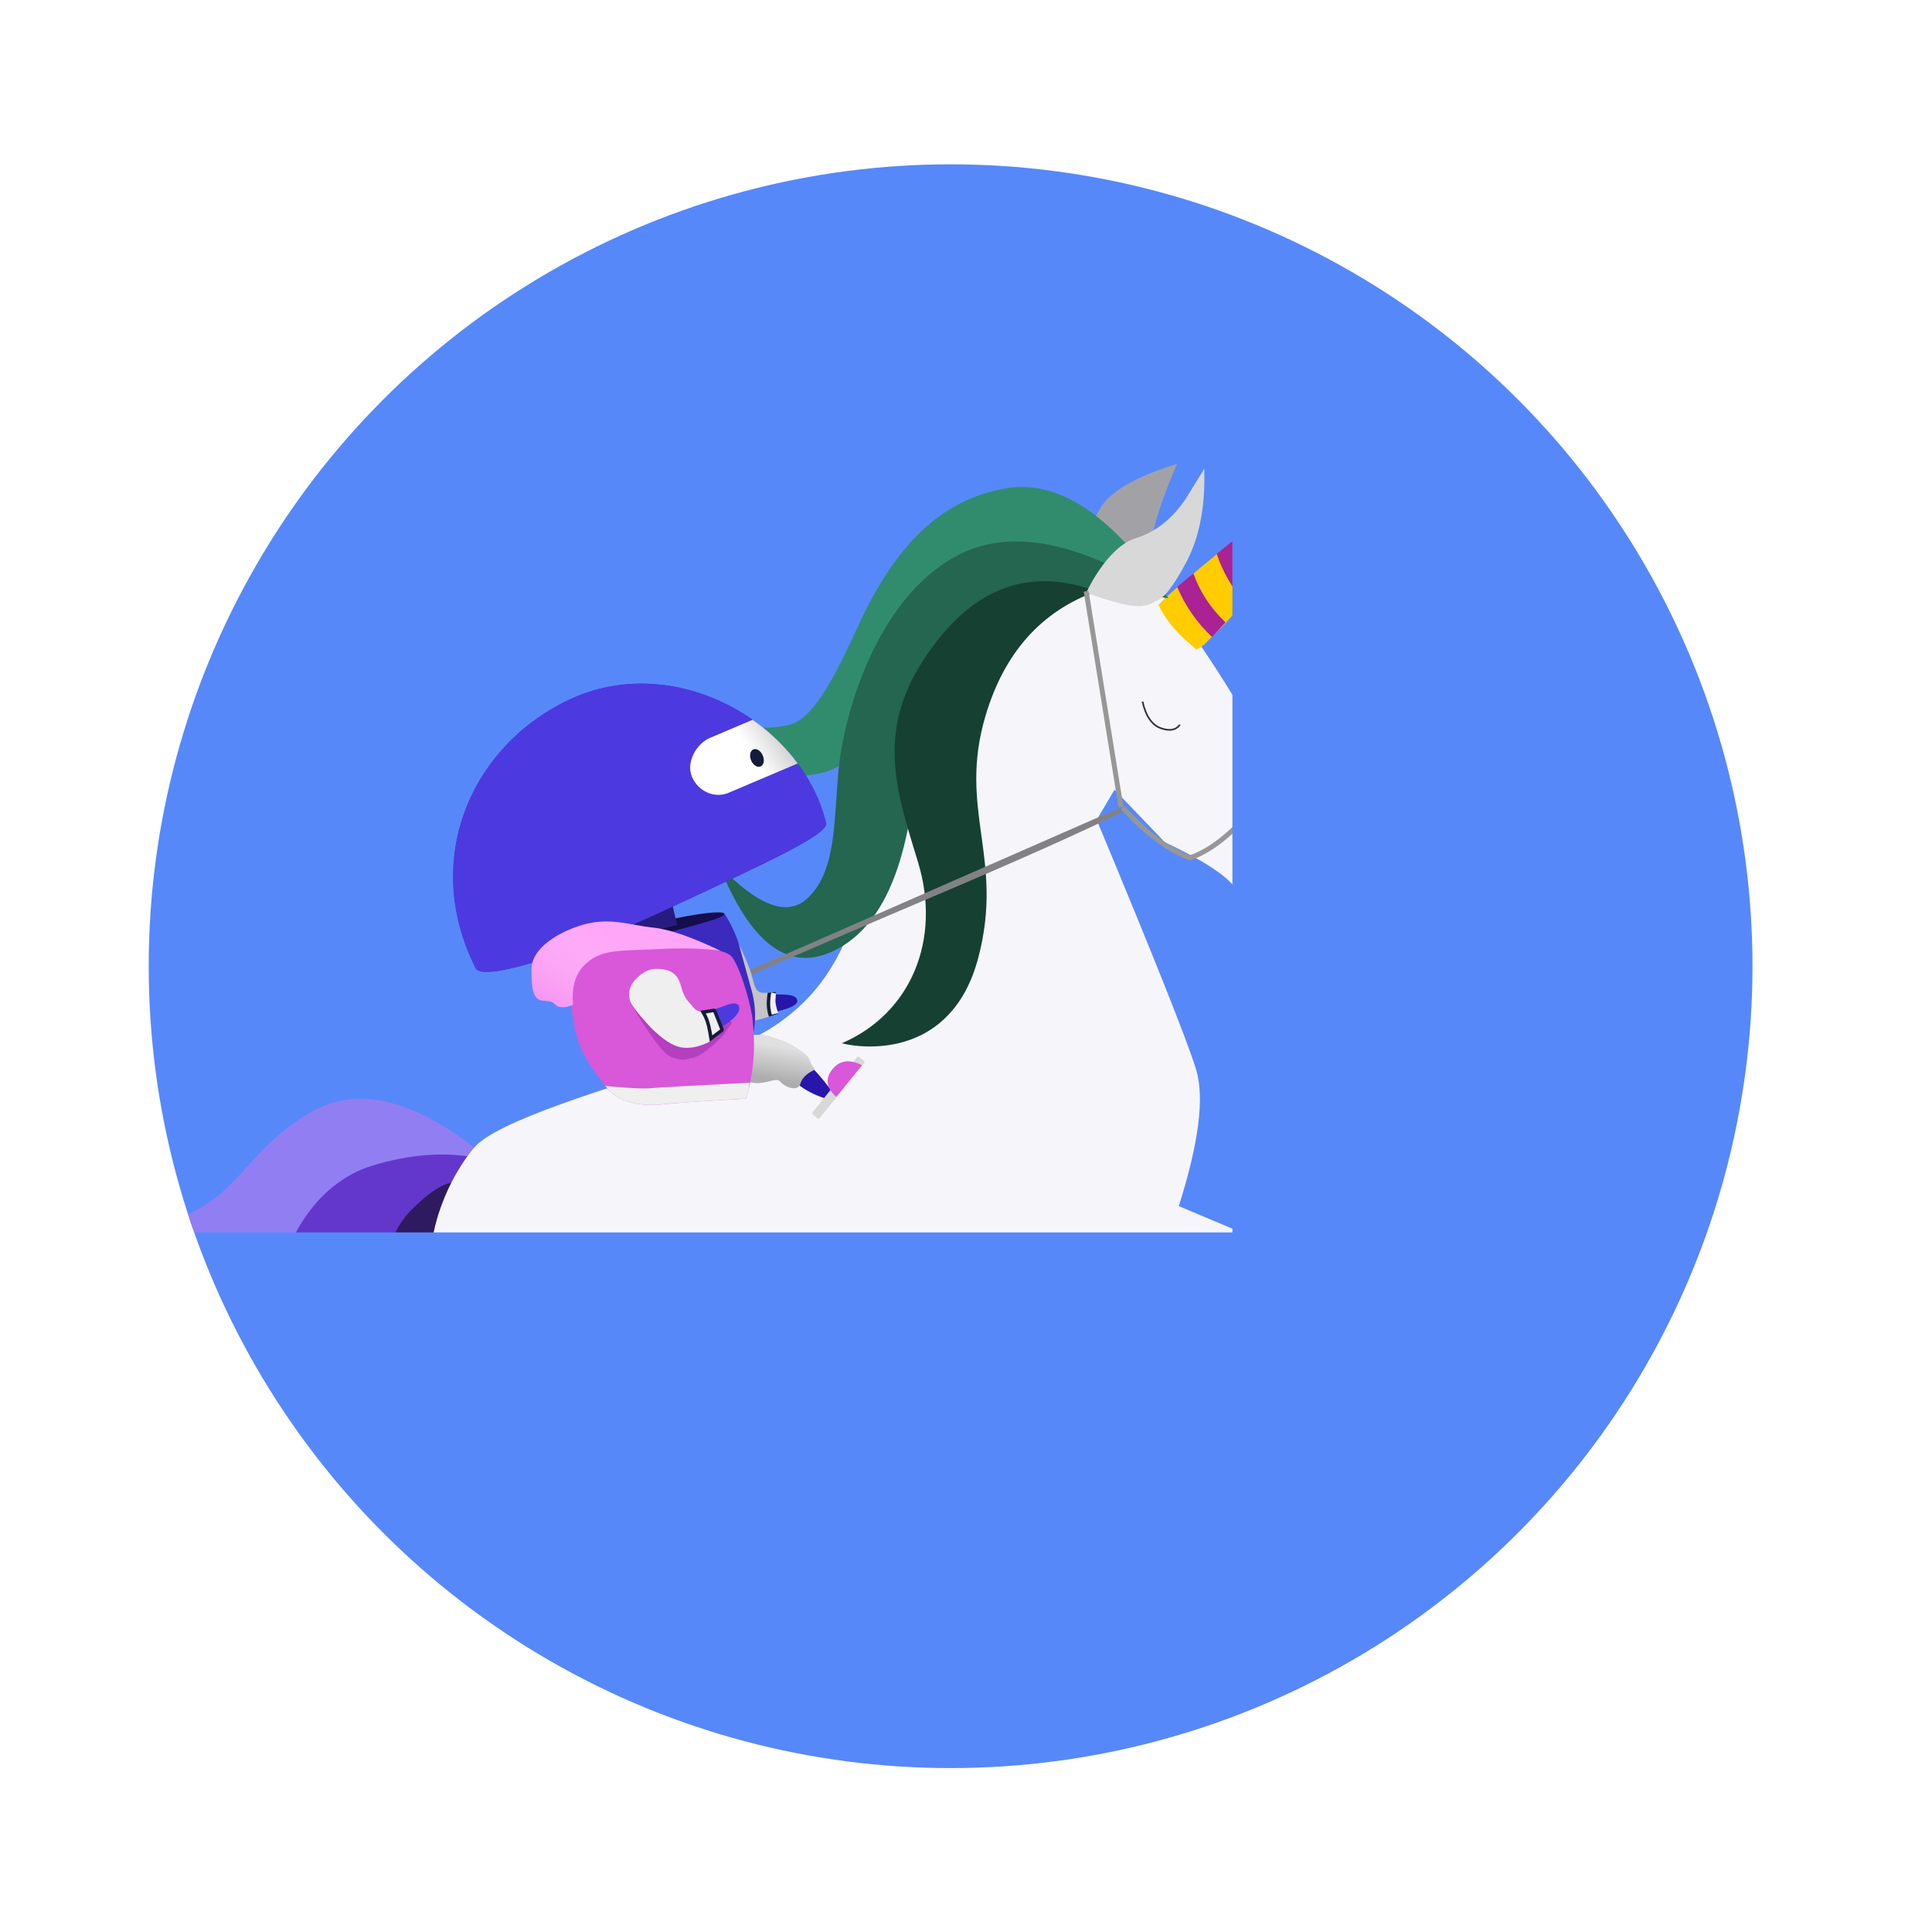 <?xml version="1.0" encoding="UTF-8"?>
<svg width="4703px" height="4703px" viewBox="0 0 4703 4703" version="1.1" xmlns="http://www.w3.org/2000/svg" xmlns:xlink="http://www.w3.org/1999/xlink">
    <!-- Generator: Sketch 56.3 (81716) - https://sketch.com -->
    <title>Artboard Copy 7</title>
    <desc>Created with Sketch.</desc>
    <defs>
        <circle id="path-1" cx="2314" cy="2352" r="1952"></circle>
        <path d="M121.364,47.816 C143.023,68.941 152.39,90.526 165.737,94.828 C168.244,95.637 171.133,95.821 174.404,95.382 C179.96,94.637 190.772,89.468 206.84,79.877 C209.172,85.546 211.405,91.641 213.54,98.162 C215.675,104.682 222.116,113.959 232.863,125.994 C203.122,154.01 182.238,169.253 170.21,171.724 C152.167,175.429 127.043,174.51 109.262,162.799 C91.481,151.087 23.327,105.478 10.497,85.427 C-2.333,65.376 -2.737,48.334 12.647,23.639 C28.031,-1.055 60.934,-3.395 74.155,5.429 C87.375,14.253 99.705,26.691 121.364,47.816 Z" id="path-3"></path>
        <linearGradient x1="90.713%" y1="43.056%" x2="7.806%" y2="47.587%" id="linearGradient-5">
            <stop stop-color="#5D47FF" offset="0%"></stop>
            <stop stop-color="#141E3B" stop-opacity="0" offset="100%"></stop>
        </linearGradient>
        <path d="M925.373,521.472 C920.795,549.32 752.795,553.967 483.086,563.244 C220.8,572.26 4.474,551.635 1.937,513.344 C-17.709,216.988 204.446,10.687 466.612,0.487 C749.847,-10.53 966.395,271.605 925.373,521.472 Z" id="path-6"></path>
        <linearGradient x1="27.97%" y1="50%" x2="72.022%" y2="48.187%" id="linearGradient-8">
            <stop stop-color="#FFFFFF" stop-opacity="0.5" offset="0%"></stop>
            <stop stop-color="#000000" stop-opacity="0.5" offset="100%"></stop>
            <stop stop-color="#000000" stop-opacity="0.5" offset="100%"></stop>
        </linearGradient>
        <path d="M487.788,141.504 L67.296,141.504 C30.613,141.389 0.901,110.029 0.793,71.31 C0.793,32.705 41.721,1.115 78.295,1.115 L473.409,1.115 C509.983,1.115 554.292,32.705 554.292,71.31 C554.183,110.029 524.472,141.389 487.788,141.504 Z" id="path-9"></path>
        <path d="M487.788,141.042 L67.296,141.042 C30.613,140.927 0.901,109.567 0.793,70.848 C0.793,32.243 41.721,0.653 78.295,0.653 L473.409,0.653 C509.983,0.653 554.292,32.243 554.292,70.848 C554.183,109.567 524.472,140.927 487.788,141.042 Z" id="path-10"></path>
        <linearGradient x1="71.754%" y1="32.964%" x2="47.035%" y2="70.858%" id="linearGradient-12">
            <stop stop-color="#FFFFFF" stop-opacity="0.5" offset="0%"></stop>
            <stop stop-color="#000000" stop-opacity="0.5" offset="100%"></stop>
        </linearGradient>
        <path d="M16.178,25.727 C28.975,15.252 41.372,7.546 53.367,2.61 C71.36,-4.794 106.579,6.351 123.69,18.942 C140.801,31.533 157.707,44.402 169.514,59.172 C181.321,73.943 196.301,90.655 196.301,104.235 C196.301,113.288 197.811,122.236 200.832,131.079 C179.091,133.162 164.152,140.18 156.014,152.13 C143.807,170.057 117.058,146.899 111.354,131.079 C105.651,115.259 72.245,130.262 38.346,106.762 C4.448,83.262 12.962,91.063 3.648,71.233 C-2.562,58.012 1.615,42.844 16.178,25.727 Z" id="path-13"></path>
        <path d="M441.243,286.8 C432.782,330.296 387.889,408.707 370.509,430.048 C353.128,451.388 333.015,476.405 300.681,504.108 C279.125,522.577 254.601,539.842 227.109,555.902 C141.099,481.98 89.947,438.904 73.654,426.671 C49.215,408.323 -6.313,358.889 1.432,295.206 C9.178,231.523 14.573,194.46 43.311,146.632 C72.049,98.804 128.448,36.966 174.769,6.724 C221.09,-23.518 262.943,67.176 297.725,112.631 C332.506,158.085 449.705,243.305 441.243,286.8 Z" id="path-15"></path>
        <linearGradient x1="55.816%" y1="37.666%" x2="0%" y2="52.522%" id="linearGradient-17">
            <stop stop-color="#FFFFFF" stop-opacity="0" offset="0%"></stop>
            <stop stop-color="#D957D9" offset="100%"></stop>
        </linearGradient>
        <path d="M470.559,321.674 C429.839,254.941 394.394,209.452 364.223,185.207 C318.967,148.839 287.249,101.911 215.522,83.248 C143.794,64.585 83.267,73.034 60.997,107.138 C38.726,141.242 18.754,173.168 43.841,189.486 C68.927,205.804 56.212,212.602 68.374,223.321 C76.482,230.467 86.412,234.478 98.162,235.356 C118.947,195.537 146.566,173.299 181.02,168.642 C232.701,161.656 263.933,187.935 344.268,234.598 C397.824,265.707 439.921,294.732 470.559,321.674 Z" id="path-18"></path>
    </defs>
    <g id="Artboard-Copy-7" stroke="none" stroke-width="1" fill="none" fill-rule="evenodd">
        <mask id="mask-2" fill="white">
            <use xlink:href="#path-1"></use>
        </mask>
        <use id="Oval" fill="#5788FA" xlink:href="#path-1"></use>
        <g id="Group-3-Copy-2" mask="url(#mask-2)">
            <g transform="translate(1990, 2883) scale(-1, 1) translate(-1990, -2883) translate(-286, 895)">
                <g id="Group-2-Copy" transform="translate(2276.431, 1988.204) scale(-1, 1) rotate(-17) translate(-2276.431, -1988.204) translate(352.431, 498.204)">
                    <g id="Unicorn" transform="translate(0.065, 0.497)">
                        <path d="M1115.164,1205.116 C1008.599,1193.122 916.649,1238.216 839.314,1340.399 C723.311,1493.673 720.746,1751.598 679.707,1872.272 C638.668,1992.945 582.801,2039.962 523.527,2039.962 C484.011,2039.962 421.931,2039.962 337.289,2039.962 C538.996,2142.788 706.338,2127.209 839.314,1993.225 C1038.777,1792.249 912.394,1703.93 959.285,1545.227 C990.545,1439.425 1042.505,1326.055 1115.164,1205.116 Z" id="dark-tail" fill="#2F1A5F"></path>
                        <path d="M1151.809,1159.259 C1038.716,1000.796 922.14,934.282 802.082,959.716 C621.996,997.867 565.568,1112.476 403.977,1112.476 C296.25,1112.476 220.584,1093.934 176.98,1056.849 C289.37,1259.834 421.651,1337.622 573.823,1290.214 C802.082,1219.101 899.91,1159.259 999.201,1159.259 C1065.395,1159.259 1098.492,1179.206 1098.492,1219.101 L1151.809,1159.259 Z" id="far-tail" fill="#917EF2"></path>
                        <path d="M1151.809,1186.153 C1081.211,1148.09 997.438,1129.059 900.492,1129.059 C755.072,1129.059 629.651,1249.022 583.522,1370.236 C537.393,1491.45 451.107,1723.049 346.747,1723.049 C242.386,1723.049 175.698,1746.788 111.575,1687.122 C68.826,1647.344 31.634,1604.707 0,1559.211 C26.504,1777.241 116.918,1886.256 271.242,1886.256 C502.727,1886.256 674.878,1819.164 758.018,1629.817 C841.157,1440.47 855.164,1315.833 961.509,1259.53 C1032.405,1221.994 1078.066,1214.602 1098.492,1237.353 L1151.809,1186.153 Z" id="middle-tail" fill="#6437CC"></path>
                        <path d="M1858.654,1886.256 C1834.467,2132.987 1793.292,2270.567 1735.126,2298.996 C1647.879,2341.639 1474.819,2366.516 1474.819,2394.549 C1474.819,2422.582 1737.514,2664.417 1737.514,2664.417 C1737.514,2664.417 1715.968,2900.973 1691.352,2924.211 C1652.904,2905.487 1652.904,2905.487 1611.484,2835.773 C1628.325,2778.289 1691.352,2711.97 1691.352,2689.849 C1691.352,2667.729 1336.899,2406.312 1336.899,2352.654 C1336.899,2298.996 1450.76,2230.863 1450.76,2191.643 C1450.76,2152.422 1474.819,1999.524 1474.819,1979.318 C1474.819,1965.848 1602.764,1934.827 1858.654,1886.256 Z" id="back-leg_far" fill="#318C6E"></path>
                        <path d="M2364.048,1861.47 C2530.066,1999.532 2618.068,2081.353 2628.053,2106.935 C2643.032,2145.307 2543.726,2451.514 2522.741,2489.944 C2501.756,2528.374 2419.482,2602.322 2379.826,2689.849 C2400.78,2689.849 2448.418,2676.823 2522.741,2650.769 C2658.99,2316.823 2727.115,2127.526 2727.115,2082.878 C2727.115,2038.23 2679.406,1953.979 2583.989,1830.122 L2364.048,1861.47 Z" id="far-front-leg" fill="#318C6E"></path>
                        <path d="M1151.809,1159.259 C1081.429,1203.924 942.613,1336.57 942.613,1532.462 C942.613,1728.353 968.041,1795.866 1059.925,1928.969 C1121.181,2017.705 1159.212,2094.205 1174.017,2158.47 L1006.818,2317.75 L1174.017,2947.819 L1353.182,2978.683 C1348.728,2882.069 1325.782,2833.762 1284.345,2833.762 C1222.19,2833.762 1169.414,2739.958 1160.612,2650.449 C1151.809,2560.939 1129.602,2410.103 1151.809,2363.927 C1174.017,2317.75 1503.892,2208.973 1599.355,2068.971 C1662.998,1975.636 1750.286,1916.159 1861.222,1890.54 C2123.364,1911.533 2275.001,1908.171 2316.134,1880.456 C2377.832,1838.882 2557.598,1934.76 2682.458,2001.866 C2765.698,2046.603 2870.156,2087.818 2995.831,2125.512 C2917.824,2363.069 2857.07,2498.721 2813.57,2532.468 C2770.07,2566.214 2726.366,2605.541 2682.458,2650.449 C2746.697,2673.032 2797.126,2684.324 2833.745,2684.324 C2870.365,2684.324 2954.188,2481.88 3085.214,2076.993 L2749.983,1797.283 C2841.669,1664.383 2887.512,1562.438 2887.512,1491.45 C2887.512,1420.461 2869.59,1203.186 2833.745,839.624 L2896.63,782.204 L2976.503,940.307 C3066.209,1021.645 3111.062,1079.74 3111.062,1114.594 C3111.062,1166.875 3183.381,1198.09 3230.532,1198.09 C3277.683,1198.09 3318.461,1165.537 3318.461,1072.825 C3318.461,980.113 3202.816,349.876 3056.417,212.297 C2910.019,74.719 2690.373,159.496 2595.19,247.165 C2500.007,334.833 2317.877,722.704 2216.542,871.189 C2115.207,1019.673 1991.453,1114.594 1745.58,1114.594 C1499.707,1114.594 1222.19,1114.594 1151.809,1159.259 Z" id="body" fill="#F6F5FA"></path>
                        <path d="M3024.534,596.836 C3021.956,633.069 3029.774,658.01 3047.99,671.657 C3066.205,685.305 3081.921,687.243 3095.14,677.473" id="Path" stroke="#323233" stroke-width="4"></path>
                        <path d="M2915.045,229.211 C2976.368,192.053 3024.898,155.617 3060.635,119.902 C3095.101,85.458 3166.268,68.236 3274.136,68.236 C3215.997,136.629 3177.079,191.993 3157.381,234.33 C3137.683,276.666 3115.758,321.262 3091.605,368.118 L2915.045,229.211 Z" id="Path-38" fill="#A2A2A6"></path>
                        <g id="horn" transform="translate(3130.5, 102.649)">
                            <g id="Group-95" transform="translate(0, -0)" fill="#FFCC00">
                                <path d="M5.45696821e-12,281.161 C9.834,341.438 36.63,378.965 56.429,411.402 C74.759,408.993 80.906,404.723 100.032,393.469 C111.219,386.824 127.463,380.252 143.613,370.586 C160.849,360.348 718.181,16.456 715.616,4.046 C715.426,3.126 715.596,-0.333 708.628,1.484 C621.628,24.173 43.135,248.769 5.45696821e-12,281.161 Z" id="Fill-93"></path>
                            </g>
                            <path d="M513.627,142.394 C528.626,132.508 543.004,122.913 556.59,113.763 C553.42,93.565 552.227,73.125 552.981,52.724 C538.011,58.301 522.057,64.343 505.292,70.734 C505.664,94.843 508.423,118.827 513.627,142.394" id="Fill-96" fill="#AA2293"></path>
                            <path d="M600.769,86.03 C617.664,73.799 632.293,62.871 643.798,53.489 C642.646,43.883 641.979,34.208 641.788,24.542 C629.284,28.058 613.512,33.258 595.064,39.819 C595.959,55.301 597.883,70.714 600.769,86.03" id="Fill-98" fill="#AA2293"></path>
                            <path d="M411.372,206.443 C425.73,197.555 440.011,188.676 453.993,179.855 C447.22,151.721 444.466,122.599 445.944,93.716 C430.117,99.85 413.933,106.137 397.564,112.558 C397.845,144.244 402.512,175.939 411.372,206.443" id="Fill-100" fill="#AA2293"></path>
                            <path d="M306.722,270.493 C320.594,262.083 334.64,253.549 348.831,244.794 C338.159,210.091 333.683,173.44 335.945,137.27 C319.685,143.762 303.329,150.273 287.272,156.822 C287.379,195.294 294.059,233.987 306.722,270.493" id="Fill-102" fill="#AA2293"></path>
                            <path d="M201.348,334.543 C214.829,326.549 229.028,318.138 243.669,309.35 C227.221,269.555 219.287,226.243 220.672,183.386 C203.901,190.188 187.601,196.806 171.85,203.23 C173.137,248.277 183.231,293.168 201.348,334.543" id="Fill-104" fill="#AA2293"></path>
                            <path d="M102.044,393.469 C113.287,386.845 127.405,378.573 143.636,368.951 C119.766,327.348 105.815,279.836 103.613,232.063 C86.261,239.236 70.38,245.87 56.429,251.683 C61.319,301.336 77.005,350.208 102.044,393.469" id="Fill-106" fill="#AA2293"></path>
                        </g>
                        <path d="M3158.443,374.643 C3089.562,146.506 2991.25,23.031 2863.506,4.216 C2671.891,-24.006 2525.977,93.826 2408.471,227.199 C2290.965,360.572 2233.685,399.773 2188.148,399.773 C2157.789,399.773 2103.982,384.718 2026.727,354.608 C2066.677,474.768 2137.326,534.848 2238.675,534.848 C2390.697,534.848 2467.805,314.612 2695.483,227.199 C2847.268,168.924 3001.588,218.072 3158.443,374.643 Z" id="Path-39" fill="#318C6E"></path>
                        <path d="" id="Path-40" stroke="#979797"></path>
                        <path d="M3158.443,374.643 C2992.918,177.525 2836.875,94.804 2690.313,126.481 C2470.47,173.996 2317.967,421.96 2270.386,534.848 C2222.804,647.735 2193.728,773.833 2103.976,816.746 C2044.141,845.355 1983.621,798.742 1922.417,676.908 C1939.676,883.595 2009.05,976.991 2130.537,957.095 C2312.767,927.252 2409.408,695.052 2474.919,534.848 C2540.43,374.643 2675.745,267.424 2804.813,267.424 C2890.859,267.424 3008.735,303.164 3158.443,374.643 Z" id="Path-41" fill="#246650"></path>
                        <path d="M2995.831,307.331 C2867.845,209.996 2733.429,209.996 2592.585,307.331 C2381.319,453.334 2387.731,614.209 2387.731,810.682 C2387.731,1007.154 2264.354,1158.251 2081.342,1178.327 C2130.537,1208.43 2327.395,1290.534 2459.99,1076.348 C2592.585,862.162 2516.549,718.18 2649.044,518.245 C2737.374,384.955 2852.969,314.65 2995.831,307.331 Z" id="Path-42" fill="#164032"></path>
                        <path d="" id="Path-43" stroke="#979797"></path>
                    </g>
                    <path d="M1882.551,953.152 C2051.46,933.621 2233.715,913.549 2429.315,892.938 C2624.916,872.327 2781.118,852.846 2897.922,834.496 L1882.551,953.152 Z" id="Path-44" stroke="#828285" stroke-width="12"></path>
                    <path d="M2971.469,303.743 C2971.469,303.743 3051.567,212.204 3125.839,212.204 C3175.354,212.204 3223.348,193.487 3269.823,156.052 L3334.102,99.255 C3310.285,187.35 3274.289,255.513 3226.114,303.743 C3177.938,351.973 3144.513,375.03 3125.839,372.915 C3105.542,380.204 3080.356,375.059 3050.278,357.482 C3005.163,331.116 2971.469,303.743 2971.469,303.743 Z" id="Path-45" fill="#D8D8D8"></path>
                    <path d="M2971.981,300.569 L2899.455,827.93" id="Path-46" stroke="#979797" stroke-width="12"></path>
                    <path d="M2903.408,830.274 C2938.339,905.558 2978.571,960.491 3024.103,995.074 C3094.402,992.389 3181.642,950.227 3285.82,868.59" id="Path-47" stroke="#979797" stroke-width="12"></path>
                </g>
                <g id="Margot-sitting" transform="translate(2761.201, 1256.093) scale(-1, 1) rotate(-13) translate(-2761.201, -1256.093) translate(2119.201, 545.093)">
                    <g id="MARGOT" transform="translate(642.162, 693.572) rotate(11) translate(-642.162, -693.572) translate(105.662, 92.072)">
                        <g id="Left-arm" transform="translate(843.416, 870.364) rotate(25) translate(-843.416, -870.364) translate(710.916, 783.364)">
                            <path d="M262.879,77.817 C255.13,66.348 231.782,75.751 205.972,86.96 C180.161,98.169 150.189,106.045 144.09,103.54 C140.024,101.871 117.733,82.801 81.629,51.061 C72.138,42.543 55.581,46.074 44.832,58.883 C34.083,71.706 33.065,89.161 42.556,97.602 C88.628,135.806 118.371,156.679 131.785,160.223 C151.906,165.538 195.488,144.883 221.223,127.228 C246.959,109.573 270.629,89.286 262.879,77.817 Z" id="Shape" fill="#2816AA"></path>
                            <g id="left-sleeve" transform="translate(0, 0)">
                                <mask id="mask-4" fill="white">
                                    <use xlink:href="#path-3"></use>
                                </mask>
                                <use id="Path-12" fill="#C4C3C7" fill-rule="nonzero" xlink:href="#path-3"></use>
                                <path d="M241,123.734 L215.833,77.81 L192.171,82.135 C195.204,95.79 198.861,107.164 203.123,116.245 C207.25,125.037 212.579,133.032 219.12,140.241 L241,123.734 Z" id="Path-13" stroke="#141C3A" stroke-width="8.4" fill="#EFEFEF" mask="url(#mask-4)"></path>
                            </g>
                        </g>
                        <g id="Body" transform="translate(637.705, 899.549) rotate(-13) translate(-637.705, -899.549) translate(417.705, 639.549)">
                            <path d="M15.412,91.357 C6.873,141.207 4.75,181.709 4.431,300.853 C4.115,419.997 93.91,515.836 203.14,515.907 L235.736,515.928 C344.966,515.998 434.273,419.346 434.208,301.13 L435.37,186.559 C435.37,162.257 429.875,128.973 422.355,106.065 C179.656,97.758 44.008,92.856 15.412,91.357 Z" id="Shape" fill="#3C2ABF" transform="translate(219.901, 303.642) rotate(-1) translate(-219.901, -303.642) "></path>
                            <path d="M212.891,110.187 C325.493,110.187 420.042,112.729 418.54,101.981 C417.037,91.232 325.493,79.412 212.891,79.412 C100.289,79.412 12.414,85.346 12.103,94.255 C11.792,103.164 100.289,110.187 212.891,110.187 Z" id="Oval" fill="#150D4C"></path>
                            <polygon id="neck" fill="#281B80" points="139.215 0.623 303.619 0.623 300.195 98.694 139.215 93.072"></polygon>
                        </g>
                        <g id="Head" transform="translate(536.017, 431.092) rotate(-21) translate(-536.017, -431.092) translate(70.517, 148.092)">
                            <g id="Group-5">
                                <mask id="mask-7" fill="white">
                                    <use xlink:href="#path-6"></use>
                                </mask>
                                <g id="path-1">
                                    <use fill="#3E2DD6" xlink:href="#path-6"></use>
                                    <use fill-opacity="0.4" fill="url(#linearGradient-5)" style="mix-blend-mode: screen;" xlink:href="#path-6"></use>
                                </g>
                                <g id="Shape" mask="url(#mask-7)">
                                    <path d="M925.373,521.472 C920.795,549.32 752.795,553.967 483.086,563.244 C220.8,572.26 4.474,551.635 1.937,513.344 C-17.709,216.988 204.446,10.687 466.612,0.487 C749.847,-10.53 966.395,271.605 925.373,521.472 Z" id="path-1" fill="#4D39E0"></path>
                                    <g id="Group-3" transform="translate(668.107, 219.088)">
                                        <g id="path-3">
                                            <use fill="#FFFFFF" xlink:href="#path-9"></use>
                                            <use fill="url(#linearGradient-8)" xlink:href="#path-9"></use>
                                        </g>
                                        <g id="Oval-Clipped" transform="translate(0, 0.462)">
                                            <mask id="mask-11" fill="white">
                                                <use xlink:href="#path-10"></use>
                                            </mask>
                                            <g id="path-3"></g>
                                            <ellipse id="Oval" fill="#141C3A" fill-rule="nonzero" mask="url(#mask-11)" cx="164.124" cy="90.125" rx="15.413" ry="22.531"></ellipse>
                                        </g>
                                    </g>
                                </g>
                            </g>
                        </g>
                    </g>
                    <path d="M901.635,1368.793 C892.405,1361.074 905.698,1276.066 933.747,1255.323 C931.81,1232.528 926.767,1201.318 918.617,1161.694 C918.644,1142.958 936.693,1127.608 958.713,1127.577 C980.734,1127.545 996.665,1160.929 996.638,1179.666 C995.212,1223.701 991.188,1253.787 984.565,1269.924 C970.386,1297.071 910.865,1376.513 901.635,1368.793 Z" id="Shape" fill="#2816AA" transform="translate(947.683, 1248.448) rotate(-65) translate(-947.683, -1248.448) "></path>
                    <g id="Pants" transform="translate(901.699, 1218.883) rotate(-6) translate(-901.699, -1218.883) translate(801.199, 1139.383)">
                        <mask id="mask-14" fill="white">
                            <use xlink:href="#path-13"></use>
                        </mask>
                        <g id="Path-11" fill-rule="nonzero">
                            <use fill="#D8D8D8" xlink:href="#path-13"></use>
                            <use fill-opacity="0.4" fill="url(#linearGradient-12)" style="mix-blend-mode: multiply;" xlink:href="#path-13"></use>
                        </g>
                    </g>
                    <g id="Slippers" transform="translate(973.977, 1250.273)" fill-rule="nonzero">
                        <path d="M70.327,-24.659 L86.23,-24.628 C88.035,-24.625 89.497,-23.163 89.5,-21.359 L89.833,151.854 C89.837,153.663 88.373,155.133 86.564,155.136 C86.559,155.136 86.555,155.136 86.551,155.136 L70.648,155.106 C68.843,155.102 67.381,153.64 67.378,151.836 L67.045,-21.377 C67.041,-23.186 68.505,-24.655 70.314,-24.659 C70.319,-24.659 70.323,-24.659 70.327,-24.659 Z" id="Rectangle" fill="#D8D8D8" transform="translate(78.439, 65.239) rotate(52) translate(-78.439, -65.239) "></path>
                        <path d="M64.341,82.246 C48.556,53.454 52.741,31.34 76.894,15.904 C101.048,0.468 124.983,5.033 148.7,29.598 L64.341,82.246 Z" id="Path-14" fill="#D957D9" transform="translate(101.841, 44.608) rotate(-6) translate(-101.841, -44.608) "></path>
                    </g>
                    <g id="Hoodie" transform="translate(679.783, 1050.197) rotate(2) translate(-679.783, -1050.197) translate(342.783, 690.197)">
                        <g id="Group" transform="translate(337.159, 365.655) rotate(-33) translate(-337.159, -365.655) translate(116.159, 87.655)">
                            <mask id="mask-16" fill="white">
                                <use xlink:href="#path-15"></use>
                            </mask>
                            <use id="Path-5" fill="#D957D9" fill-rule="nonzero" xlink:href="#path-15"></use>
                            <path d="M259.574,533.529 C154.682,441.895 94.605,389.993 79.341,377.825 C64.078,365.657 38.108,338.117 1.432,295.206 C-1.964,337.584 2.605,368.912 15.138,389.189 C33.938,419.605 59.846,413.992 77.349,433.682 C89.017,446.809 138.728,489.657 226.481,562.226 L259.574,533.529 Z" id="Path-6" fill="#EFEFEF" fill-rule="nonzero" mask="url(#mask-16)"></path>
                            <path d="M185.987,194.118 C163.738,286.333 157.287,340.874 166.637,357.741 C180.661,383.04 183.315,382.492 202.512,394.027 C215.311,401.717 237.747,405.793 269.822,406.255 L283.289,406.212 C290.225,406.6 298.248,405.69 307.36,403.483 C321.027,400.172 341.713,402.954 324.283,384.975 C306.852,366.997 248.151,338.037 239.342,323.508 C233.47,313.822 236.305,268.517 247.848,187.594 C245.259,178.655 237.473,173.976 224.488,173.558 C211.503,173.141 198.67,179.994 185.987,194.118 Z" id="Path-36" fill-opacity="0.5" fill="#9129A6" mask="url(#mask-16)"></path>
                        </g>
                        <g id="hood" transform="translate(251.374, 197.613) rotate(-22) translate(-251.374, -197.613) ">
                            <use fill="#FFA6F8" xlink:href="#path-18"></use>
                            <use fill-opacity="0.3" fill="url(#linearGradient-17)" style="mix-blend-mode: multiply;" xlink:href="#path-18"></use>
                        </g>
                        <g id="right-arm" transform="translate(394.407, 342.121) rotate(-66) translate(-394.407, -342.121) translate(281.407, 195.621)">
                            <path d="M105.438,273.56 C88.703,278.564 66.769,249.351 48.664,208.814 C30.559,168.278 34.275,140.163 55.111,118.751 C72.088,101.303 102.17,84.094 145.357,67.122 C156.267,57.588 175.277,61.516 187.607,75.823 C199.936,90.147 201.085,109.66 190.175,119.109 C144.778,134.396 112.92,148.967 94.601,162.821 C94.569,185.23 100.153,203.389 104.136,220.725 C108.12,238.061 122.174,268.556 105.438,273.56 Z" id="Shape" fill="#4D39E0" transform="translate(117.349, 168.015) rotate(-17) translate(-117.349, -168.015) "></path>
                            <g id="right-sleeve" transform="translate(96.198, 125.273) rotate(-3) translate(-96.198, -125.273) translate(6.198, 4.773)" fill="#EFEFEF" fill-rule="nonzero">
                                <path d="M179.413,68.779 C181.201,95.113 170.559,111.607 145.251,122.792 C128.378,130.248 115.636,140.627 107.023,153.927 C95.421,165.309 91.572,175.618 95.477,184.854 C99.382,194.09 76.219,203.961 25.99,214.467 C8.709,191.281 0.068,169.138 0.068,148.039 C0.068,126.939 11.697,99.883 34.955,66.869 C54.826,40.695 69.884,22.876 80.129,13.414 C95.496,-0.78 121.061,-5.893 145.431,11.405 C169.802,28.704 177.624,42.444 179.413,68.779 Z" id="Path-7"></path>
                                <path d="M34.07,216.221 L58.181,238.469 C58.773,239.016 59.657,239.102 60.343,238.68 L101.86,213.175 C102.58,212.732 102.895,211.848 102.618,211.05 L93.856,185.856 C84.734,193.857 74.695,200.186 63.749,204.832 C53.617,209.133 43.724,212.929 34.07,216.221 Z" id="Path-8" stroke="#141C3A" stroke-width="8.4"></path>
                            </g>
                        </g>
                    </g>
                </g>
            </g>
        </g>
    </g>
</svg>